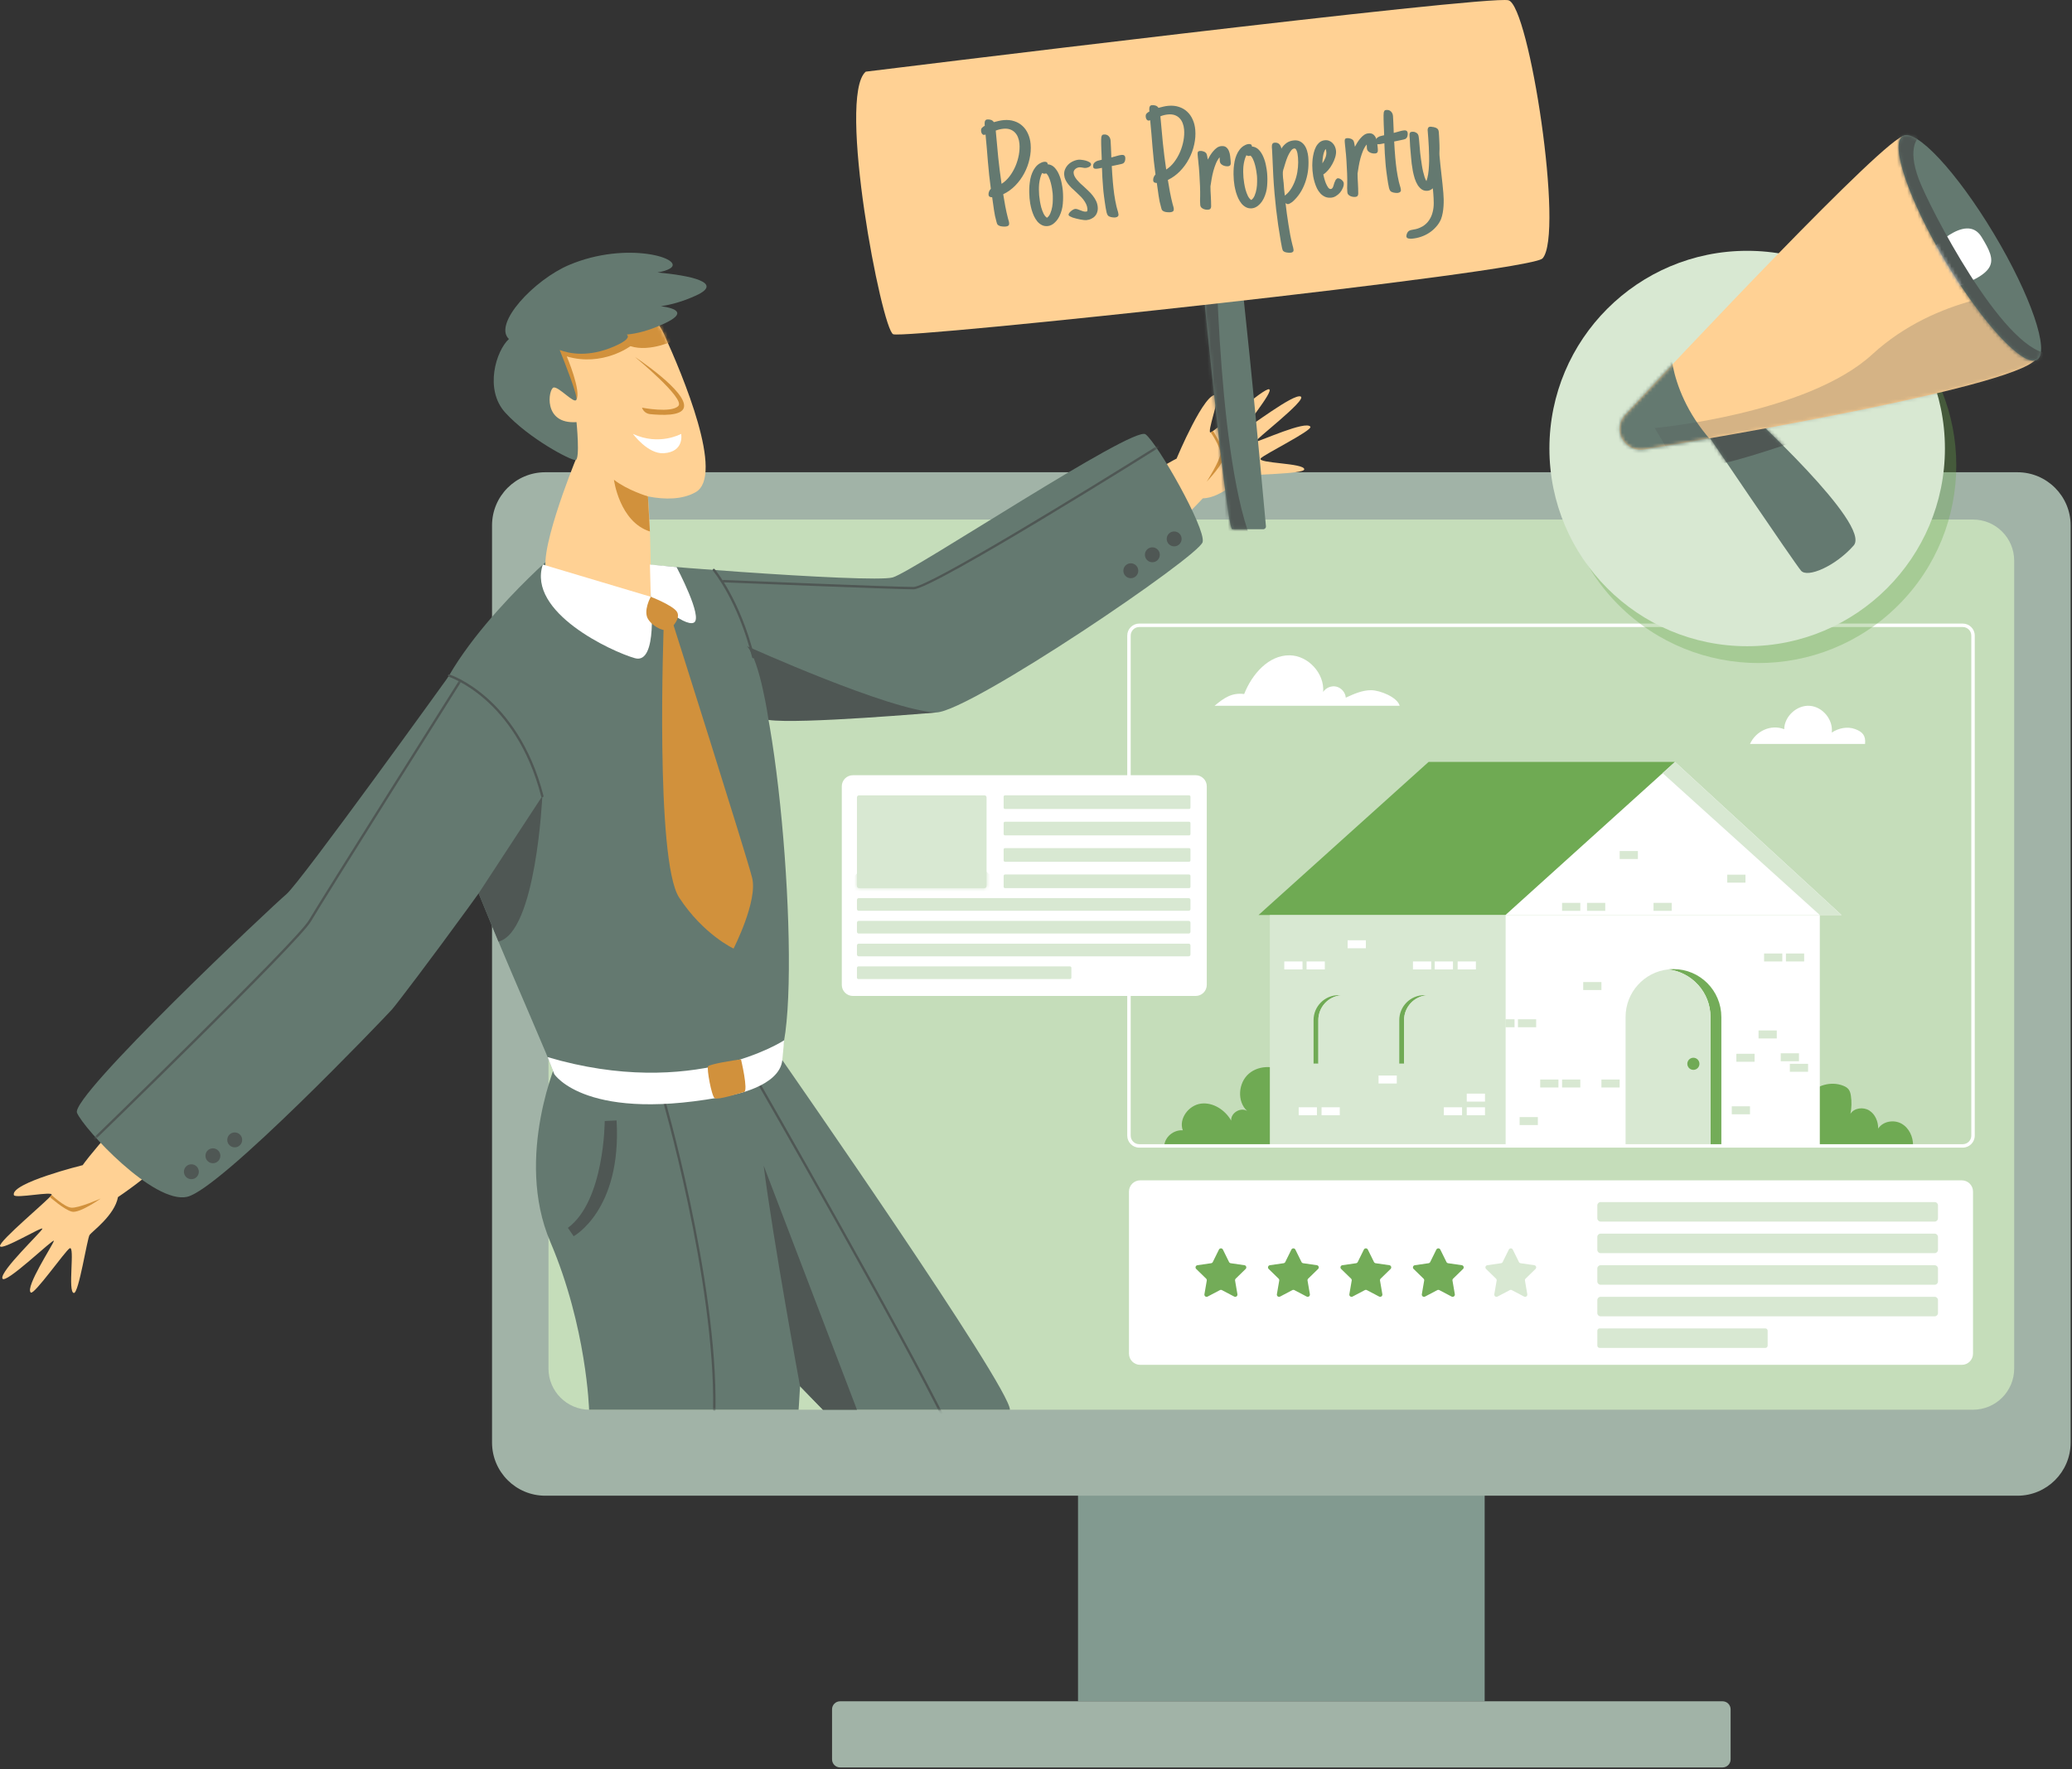 <svg width="610" height="521" viewBox="0 0 610 521" fill="none" xmlns="http://www.w3.org/2000/svg">
<rect x="0" y="0" width="610" height="521" fill="#333333" stroke="none"/>
<path d="M437.086 415.137H317.371V500.996H437.086V415.137Z" fill="#829A90"/>
<path d="M593.93 440.46H160.525C151.87 440.46 144.855 433.442 144.855 424.79V154.738C144.855 146.082 151.873 139.068 160.525 139.068H593.93C602.585 139.068 609.6 146.086 609.6 154.738V424.793C609.603 433.446 602.585 440.46 593.93 440.46Z" fill="#A1B3A7"/>
<path d="M580.855 415.137H173.599C166.902 415.137 161.473 409.708 161.473 403.011V165.121C161.473 158.424 166.902 152.995 173.599 152.995H580.855C587.552 152.995 592.981 158.424 592.981 165.121V403.011C592.981 409.708 587.552 415.137 580.855 415.137Z" fill="#C5DDBA"/>
<path d="M507.127 520.478H247.323C246.016 520.478 244.957 519.419 244.957 518.112V503.366C244.957 502.059 246.016 501 247.323 501H507.127C508.434 501 509.493 502.059 509.493 503.366V518.112C509.493 519.419 508.434 520.478 507.127 520.478Z" fill="#A1B3A7"/>
<path d="M577.557 401.922H335.674C333.852 401.922 332.371 400.444 332.371 398.618V350.894C332.371 349.072 333.849 347.591 335.674 347.591H577.557C579.38 347.591 580.861 349.068 580.861 350.894V398.618C580.861 400.444 579.383 401.922 577.557 401.922Z" fill="white"/>
<path d="M549.08 219.072H515.203C516.942 215.257 521.364 213.208 525.27 214.734C525.34 210.932 529.002 207.584 532.797 207.852C536.591 208.12 539.741 211.953 539.274 215.727C541.278 214.396 543.895 213.866 546.149 214.699C548.407 215.532 549.313 216.678 549.08 219.072Z" fill="white"/>
<path d="M412.065 207.839H357.57C360.382 205.494 362.654 203.926 366.285 204.379C368.575 198.57 373.439 192.905 379.683 192.978C385.14 193.044 389.963 198.313 389.544 203.752C390.367 202.491 392.025 201.842 393.482 202.215C394.939 202.588 396.088 203.951 396.203 205.449C398.58 204.355 401.05 203.24 403.667 203.25C406.284 203.268 411.396 205.313 412.065 207.839Z" fill="white"/>
<path d="M569.581 359.734H471.216C470.686 359.734 470.254 359.305 470.254 358.772V354.949C470.254 354.42 470.683 353.988 471.216 353.988H569.581C570.11 353.988 570.543 354.416 570.543 354.949V358.772C570.543 359.302 570.11 359.734 569.581 359.734Z" fill="#D8E8D2"/>
<path d="M569.581 369.033H471.216C470.686 369.033 470.254 368.604 470.254 368.071V364.248C470.254 363.719 470.683 363.287 471.216 363.287H569.581C570.11 363.287 570.543 363.715 570.543 364.248V368.071C570.543 368.604 570.11 369.033 569.581 369.033Z" fill="#D8E8D2"/>
<path d="M569.581 378.337H471.216C470.686 378.337 470.254 377.908 470.254 377.375V373.553C470.254 373.023 470.683 372.591 471.216 372.591H569.581C570.11 372.591 570.543 373.019 570.543 373.553V377.375C570.543 377.908 570.11 378.337 569.581 378.337Z" fill="#D8E8D2"/>
<path d="M569.581 387.636H471.216C470.686 387.636 470.254 387.207 470.254 386.674V382.851C470.254 382.322 470.683 381.89 471.216 381.89H569.581C570.11 381.89 570.543 382.318 570.543 382.851V386.674C570.543 387.204 570.11 387.636 569.581 387.636Z" fill="#D8E8D2"/>
<path d="M519.721 396.94H470.937C470.561 396.94 470.258 396.637 470.258 396.26V391.873C470.258 391.497 470.561 391.194 470.937 391.194H519.721C520.097 391.194 520.4 391.497 520.4 391.873V396.26C520.4 396.637 520.097 396.94 519.721 396.94Z" fill="#D8E8D2"/>
<path d="M360.028 367.981L361.833 371.64C361.927 371.831 362.111 371.964 362.321 371.995L366.359 372.581C366.892 372.657 367.105 373.312 366.718 373.689L363.798 376.536C363.645 376.685 363.575 376.901 363.61 377.11L364.3 381.132C364.39 381.661 363.833 382.069 363.355 381.818L359.745 379.919C359.557 379.818 359.331 379.818 359.139 379.919L355.529 381.818C355.052 382.069 354.494 381.665 354.585 381.132L355.275 377.11C355.31 376.898 355.24 376.685 355.087 376.536L352.167 373.689C351.78 373.312 351.992 372.657 352.525 372.581L356.564 371.995C356.777 371.964 356.958 371.831 357.052 371.64L358.857 367.981C359.101 367.497 359.791 367.497 360.028 367.981Z" fill="#6AA74D" fill-opacity="0.93"/>
<path d="M381.36 367.981L383.165 371.64C383.259 371.831 383.443 371.964 383.653 371.995L387.691 372.581C388.224 372.657 388.437 373.312 388.05 373.689L385.13 376.536C384.977 376.685 384.907 376.901 384.942 377.11L385.632 381.132C385.722 381.661 385.165 382.069 384.687 381.818L381.077 379.919C380.889 379.818 380.663 379.818 380.471 379.919L376.861 381.818C376.384 382.069 375.826 381.665 375.917 381.132L376.607 377.11C376.642 376.898 376.572 376.685 376.419 376.536L373.499 373.689C373.112 373.312 373.324 372.657 373.858 372.581L377.896 371.995C378.109 371.964 378.29 371.831 378.384 371.64L380.189 367.981C380.433 367.497 381.119 367.497 381.36 367.981Z" fill="#6AA74D" fill-opacity="0.93"/>
<path d="M402.696 367.981L404.501 371.64C404.595 371.831 404.779 371.964 404.989 371.995L409.027 372.581C409.56 372.657 409.773 373.312 409.386 373.689L406.466 376.536C406.313 376.685 406.243 376.901 406.278 377.11L406.968 381.132C407.058 381.661 406.501 382.069 406.023 381.818L402.413 379.919C402.225 379.818 401.999 379.818 401.807 379.919L398.197 381.818C397.72 382.069 397.162 381.665 397.253 381.132L397.943 377.11C397.978 376.898 397.908 376.685 397.755 376.536L394.835 373.689C394.448 373.312 394.66 372.657 395.193 372.581L399.232 371.995C399.445 371.964 399.626 371.831 399.72 371.64L401.525 367.981C401.769 367.497 402.459 367.497 402.696 367.981Z" fill="#6AA74D" fill-opacity="0.93"/>
<path d="M424.032 367.981L425.837 371.64C425.931 371.831 426.115 371.964 426.324 371.995L430.363 372.581C430.896 372.657 431.109 373.312 430.722 373.689L427.802 376.536C427.649 376.685 427.579 376.901 427.614 377.11L428.304 381.132C428.394 381.661 427.837 382.069 427.359 381.818L423.749 379.919C423.561 379.818 423.335 379.818 423.143 379.919L419.533 381.818C419.056 382.069 418.498 381.665 418.589 381.132L419.279 377.11C419.314 376.898 419.244 376.685 419.091 376.536L416.17 373.689C415.784 373.312 415.996 372.657 416.529 372.581L420.568 371.995C420.781 371.964 420.962 371.831 421.056 371.64L422.861 367.981C423.105 367.497 423.795 367.497 424.032 367.981Z" fill="#6AA74D" fill-opacity="0.93"/>
<path d="M445.368 367.981L447.173 371.64C447.267 371.831 447.451 371.964 447.66 371.995L451.699 372.581C452.232 372.657 452.445 373.312 452.058 373.689L449.138 376.536C448.984 376.685 448.915 376.901 448.95 377.11L449.64 381.132C449.73 381.661 449.173 382.069 448.695 381.818L445.085 379.919C444.897 379.818 444.671 379.818 444.479 379.919L440.869 381.818C440.392 382.069 439.834 381.665 439.925 381.132L440.615 377.11C440.649 376.898 440.58 376.685 440.426 376.536L437.506 373.689C437.12 373.312 437.332 372.657 437.865 372.581L441.904 371.995C442.116 371.964 442.298 371.831 442.392 371.64L444.197 367.981C444.441 367.497 445.127 367.497 445.368 367.981Z" fill="#D8E8D2"/>
<path d="M380.594 337.521H342.738C342.913 334.785 345.477 332.695 348.213 332.848C346.962 329.447 349.934 325.489 353.523 325.004C357.112 324.52 360.663 326.854 362.464 329.998C362.283 327.74 365.255 325.949 367.168 327.168C364.099 324.353 364.527 318.826 367.709 316.14C370.89 313.453 375.981 313.704 379.239 316.296L380.594 337.521Z" fill="#6AA74D" fill-opacity="0.93"/>
<path d="M532.505 322.405C534.843 319.496 539.143 318.353 542.62 319.719C543.227 319.956 543.822 320.276 544.223 320.789C544.645 321.329 544.805 322.026 544.906 322.705C545.167 324.454 545.122 326.249 544.774 327.984C545.903 326.245 548.54 325.918 550.304 327.012C552.063 328.106 552.955 330.273 552.945 332.347C554.332 330.186 557.538 329.639 559.785 330.883C562.033 332.127 563.263 334.796 563.2 337.364H528.992C529.152 332.423 529.407 326.259 532.505 322.405Z" fill="#6AA74D" fill-opacity="0.93"/>
<path d="M493.107 224.373L443.184 269.463H542.148L493.107 224.373Z" fill="white"/>
<path d="M493.104 224.373H420.58L370.504 269.463H443.181L493.104 224.373Z" fill="#6AA74D" fill-opacity="0.93"/>
<path d="M481.723 269.465H480.747H443.184V337.449H480.747H481.723H535.754V269.465H481.723Z" fill="white"/>
<path d="M443.183 269.465H373.848V337.449H443.183V269.465Z" fill="#D8E8D2"/>
<path d="M492.67 285.384C492.13 285.384 491.596 285.419 491.07 285.478C498.102 286.272 503.566 292.234 503.566 299.479V337.446H506.765V299.479C506.761 291.694 500.454 285.384 492.67 285.384Z" fill="#6AA74D" fill-opacity="0.93"/>
<path d="M491.07 285.474C484.038 286.268 478.574 292.23 478.574 299.475V337.442H503.565V299.475C503.565 292.23 498.098 286.268 491.07 285.474Z" fill="#D8E8D2"/>
<path d="M394.761 293.095C394.531 293.074 394.294 293.06 394.057 293.06C390.001 293.06 386.715 296.346 386.715 300.402V313.201H388.123V300.402C388.119 296.586 391.036 293.45 394.761 293.095Z" fill="#6AA74D" fill-opacity="0.93"/>
<path d="M394.759 293.093C391.034 293.449 388.121 296.585 388.121 300.4V313.199H401.401V300.4C401.397 296.585 398.484 293.449 394.759 293.093Z" fill="#D8E8D2"/>
<path d="M419.995 293.095C419.765 293.074 419.528 293.06 419.291 293.06C415.235 293.06 411.949 296.346 411.949 300.402V313.201H413.357V300.402C413.354 296.586 416.27 293.45 419.995 293.095Z" fill="#6AA74D" fill-opacity="0.93"/>
<path d="M419.993 293.093C416.269 293.449 413.355 296.585 413.355 300.4V313.199H426.635V300.4C426.632 296.585 423.718 293.449 419.993 293.093Z" fill="#D8E8D2"/>
<path d="M535.758 269.465L489.473 227.665L493.111 224.375L542.152 269.465H535.758Z" fill="#D8E8D2"/>
<path d="M500.318 313.273C500.318 314.259 499.52 315.057 498.534 315.057C497.548 315.057 496.75 314.259 496.75 313.273C496.75 312.287 497.548 311.489 498.534 311.489C499.52 311.489 500.318 312.287 500.318 313.273Z" fill="#6AA74D" fill-opacity="0.93"/>
<path d="M387.706 326.072H382.34V328.421H387.706V326.072Z" fill="white"/>
<path d="M394.436 326.072H389.07V328.421H394.436V326.072Z" fill="white"/>
<path d="M411.214 316.725H405.848V319.073H411.214V316.725Z" fill="white"/>
<path d="M434.503 283.134H429.137V285.482H434.503V283.134Z" fill="white"/>
<path d="M458.808 317.899H453.441V320.248H458.808V317.899Z" fill="#D8E8D2"/>
<path d="M465.245 317.899H459.879V320.248H465.245V317.899Z" fill="#D8E8D2"/>
<path d="M452.745 328.962H447.379V331.31H452.745V328.962Z" fill="#D8E8D2"/>
<path d="M471.464 289.197H466.098V291.546H471.464V289.197Z" fill="#D8E8D2"/>
<path d="M452.249 300.16H446.883V302.509H452.249V300.16Z" fill="#D8E8D2"/>
<path d="M445.882 300.16H443.199V302.509H445.882V300.16Z" fill="#D8E8D2"/>
<path d="M524.714 280.788H519.348V283.136H524.714V280.788Z" fill="#D8E8D2"/>
<path d="M531.147 280.788H525.781V283.136H531.147V280.788Z" fill="#D8E8D2"/>
<path d="M516.554 310.32H511.188V312.669H516.554V310.32Z" fill="#D8E8D2"/>
<path d="M523.085 303.457H517.719V305.806H523.085V303.457Z" fill="#D8E8D2"/>
<path d="M492.163 265.879H486.797V268.228H492.163V265.879Z" fill="#D8E8D2"/>
<path d="M465.245 265.879H459.879V268.228H465.245V265.879Z" fill="#D8E8D2"/>
<path d="M472.589 265.879H467.223V268.228H472.589V265.879Z" fill="#D8E8D2"/>
<path d="M513.87 257.575H508.504V259.923H513.87V257.575Z" fill="#D8E8D2"/>
<path d="M482.198 250.617H476.832V252.965H482.198V250.617Z" fill="#D8E8D2"/>
<path d="M529.62 310.174H524.254V312.523H529.62V310.174Z" fill="#D8E8D2"/>
<path d="M532.3 313.274H526.934V315.623H532.3V313.274Z" fill="#D8E8D2"/>
<path d="M515.202 325.788H509.836V328.137H515.202V325.788Z" fill="#D8E8D2"/>
<path d="M476.827 317.899H471.461V320.248H476.827V317.899Z" fill="#D8E8D2"/>
<path d="M437.183 326.072H431.816V328.421H437.183V326.072Z" fill="white"/>
<path d="M437.183 322.058H431.816V324.406H437.183V322.058Z" fill="white"/>
<path d="M430.437 326.072H425.07V328.421H430.437V326.072Z" fill="white"/>
<path d="M427.753 283.134H422.387V285.482H427.753V283.134Z" fill="white"/>
<path d="M402.112 276.896H396.746V279.245H402.112V276.896Z" fill="white"/>
<path d="M390.026 283.134H384.66V285.482H390.026V283.134Z" fill="white"/>
<path d="M421.343 283.134H415.977V285.482H421.343V283.134Z" fill="white"/>
<path d="M383.46 283.134H378.094V285.482H383.46V283.134Z" fill="white"/>
<path d="M577.837 337.959H335.397C333.449 337.959 331.863 336.373 331.863 334.425V187.165C331.863 185.217 333.449 183.632 335.397 183.632H577.837C579.785 183.632 581.371 185.217 581.371 187.165V334.429C581.371 336.373 579.785 337.959 577.837 337.959ZM335.397 184.649C334.01 184.649 332.881 185.778 332.881 187.165V334.429C332.881 335.816 334.01 336.945 335.397 336.945H577.837C579.224 336.945 580.353 335.816 580.353 334.429V187.165C580.353 185.778 579.224 184.649 577.837 184.649H335.397Z" fill="white"/>
<path d="M352.012 293.292H251.089C249.288 293.292 247.824 291.832 247.824 290.027V231.557C247.824 229.755 249.284 228.292 251.089 228.292H352.012C353.814 228.292 355.277 229.752 355.277 231.557V290.031C355.277 291.832 353.817 293.292 352.012 293.292Z" fill="white"/>
<path d="M289.852 261.544H252.881C252.554 261.544 252.289 261.279 252.289 260.952V234.811C252.289 234.483 252.554 234.218 252.881 234.218H289.852C290.18 234.218 290.445 234.483 290.445 234.811V260.952C290.445 261.279 290.18 261.544 289.852 261.544Z" fill="#D8E8D2"/>
<mask id="mask0_2580_5621" style="mask-type:luminance" maskUnits="userSpaceOnUse" x="252" y="234" width="39" height="28">
<path d="M289.856 261.545H252.885C252.558 261.545 252.293 261.28 252.293 260.953V234.812C252.293 234.484 252.558 234.219 252.885 234.219H289.856C290.184 234.219 290.449 234.484 290.449 234.812V260.953C290.449 261.28 290.184 261.545 289.856 261.545Z" fill="white"/>
</mask>
<g mask="url(#mask0_2580_5621)">
<path d="M249.886 259.547L264.075 245.909C264.734 245.275 265.783 245.292 266.424 245.947L277.899 257.708L283.871 252.62C284.516 252.073 285.467 252.094 286.087 252.669L292.628 258.76V263.628H249.883V259.547H249.886Z" fill="#D8E8D2"/>
</g>
<mask id="mask1_2580_5621" style="mask-type:luminance" maskUnits="userSpaceOnUse" x="252" y="228" width="47" height="47">
<path d="M297.84 247.809L271.698 273.952C271.466 274.183 271.092 274.183 270.86 273.952L252.376 255.467C252.144 255.236 252.144 254.861 252.376 254.629L278.518 228.487C278.75 228.256 279.124 228.256 279.356 228.487L297.84 246.972C298.072 247.203 298.072 247.578 297.84 247.809Z" fill="white"/>
</mask>
<g mask="url(#mask1_2580_5621)">
<path d="M279.284 247.042C280.4 245.927 280.4 244.117 279.284 243.002C278.168 241.886 276.359 241.886 275.243 243.002C274.127 244.117 274.127 245.927 275.243 247.042C276.359 248.158 278.168 248.158 279.284 247.042Z" fill="#D8E8D2"/>
</g>
<path d="M350.075 238.233H295.87C295.65 238.233 295.473 238.055 295.473 237.835V234.612C295.473 234.393 295.65 234.215 295.87 234.215H350.079C350.298 234.215 350.476 234.393 350.476 234.612V237.835C350.473 238.055 350.295 238.233 350.075 238.233Z" fill="#D8E8D2"/>
<path d="M350.075 246.004H295.87C295.65 246.004 295.473 245.826 295.473 245.606V242.383C295.473 242.164 295.65 241.986 295.87 241.986H350.079C350.298 241.986 350.476 242.164 350.476 242.383V245.606C350.473 245.826 350.295 246.004 350.075 246.004Z" fill="#D8E8D2"/>
<path d="M350.075 253.772H295.87C295.65 253.772 295.473 253.594 295.473 253.374V250.151C295.473 249.932 295.65 249.754 295.87 249.754H350.079C350.298 249.754 350.476 249.932 350.476 250.151V253.374C350.473 253.594 350.295 253.772 350.075 253.772Z" fill="#D8E8D2"/>
<path d="M350.075 261.543H295.87C295.65 261.543 295.473 261.365 295.473 261.145V257.922C295.473 257.703 295.65 257.525 295.87 257.525H350.079C350.298 257.525 350.476 257.703 350.476 257.922V261.145C350.473 261.365 350.295 261.543 350.075 261.543Z" fill="#D8E8D2"/>
<path d="M349.964 268.21H252.801C252.519 268.21 252.289 267.98 252.289 267.698V264.998C252.289 264.715 252.519 264.485 252.801 264.485H349.964C350.247 264.485 350.477 264.715 350.477 264.998V267.698C350.473 267.984 350.247 268.21 349.964 268.21Z" fill="#D8E8D2"/>
<path d="M349.964 274.912H252.801C252.519 274.912 252.289 274.682 252.289 274.4V271.699C252.289 271.417 252.519 271.187 252.801 271.187H349.964C350.247 271.187 350.477 271.417 350.477 271.699V274.4C350.473 274.682 350.247 274.912 349.964 274.912Z" fill="#D8E8D2"/>
<path d="M349.964 281.617H252.801C252.519 281.617 252.289 281.387 252.289 281.104V278.404C252.289 278.122 252.519 277.892 252.801 277.892H349.964C350.247 277.892 350.477 278.122 350.477 278.404V281.104C350.473 281.387 350.247 281.617 349.964 281.617Z" fill="#D8E8D2"/>
<path d="M315.004 288.318H252.7C252.474 288.318 252.289 288.134 252.289 287.907V285.004C252.289 284.778 252.474 284.593 252.7 284.593H315.004C315.23 284.593 315.415 284.778 315.415 285.004V287.907C315.412 288.134 315.23 288.318 315.004 288.318Z" fill="#D8E8D2"/>
<path d="M9.063 380.626C7.335 379.09 15.579 366.608 15.851 365.437C16.126 364.267 1.282 378.686 0.693 376.449C0.104 374.211 12.137 362.827 12.475 361.855C12.813 360.88 0.547 368.371 0.014 366.984C-0.519 365.598 14.524 353.158 15.185 351.893C15.848 350.632 4.418 353.074 4.08 351.921C3.052 348.384 24.329 343.119 24.329 343.119L23.834 343.809C26.604 339.85 32.096 333.728 32.096 333.728C32.096 333.728 44.484 343.147 45.194 343.976C45.717 344.586 38.936 349.698 34.73 352.527C33.772 357.872 27.096 362.65 26.381 363.66C25.667 364.671 23.197 380.895 21.747 380.762C19.841 380.592 22.162 366.671 20.503 367.605C19.241 368.316 10.021 381.477 9.063 380.626Z" fill="#FFD194"/>
<path d="M15.187 351.895C15.187 351.895 18.853 355.387 20.947 355.634C23.041 355.881 29.665 352.94 29.665 352.94C29.665 352.94 23.418 357.387 21.146 356.808C18.874 356.23 14.668 352.505 14.668 352.505L15.187 351.895Z" fill="#D1913C"/>
<path d="M297.328 415.149C297.328 408.341 230.313 312.192 230.313 312.192C229.466 310.404 228.515 308.989 227.445 308.017L164.368 311.373C164.368 311.373 151.284 340.563 162.02 365.728C172.755 390.893 173.428 415.149 173.428 415.149H235.108C235.108 415.149 235.292 412.571 235.536 408.215C239.578 412.424 242.279 415.149 242.279 415.149H297.328Z" fill="#647970"/>
<mask id="mask2_2580_5621" style="mask-type:luminance" maskUnits="userSpaceOnUse" x="157" y="308" width="141" height="108">
<path d="M297.328 415.149C297.328 408.341 230.313 312.192 230.313 312.192C229.466 310.404 228.515 308.989 227.445 308.017L164.368 311.373C164.368 311.373 151.284 340.563 162.02 365.728C172.755 390.893 173.428 415.149 173.428 415.149H235.108C235.108 415.149 235.292 412.571 235.536 408.215C239.578 412.424 242.279 415.149 242.279 415.149H297.328Z" fill="white"/>
</mask>
<g mask="url(#mask2_2580_5621)">
<path d="M178.031 330.12C178.031 330.12 177.997 353.599 167.188 361.582L168.884 364.046C168.884 364.046 183.067 356.383 181.523 329.953L178.031 330.12Z" fill="#4F5754"/>
</g>
<mask id="mask3_2580_5621" style="mask-type:luminance" maskUnits="userSpaceOnUse" x="157" y="308" width="141" height="108">
<path d="M297.328 415.149C297.328 408.341 230.313 312.192 230.313 312.192C229.466 310.404 228.515 308.989 227.445 308.017L164.368 311.373C164.368 311.373 151.284 340.563 162.02 365.728C172.755 390.893 173.428 415.149 173.428 415.149H235.108C235.108 415.149 235.292 412.571 235.536 408.215C239.578 412.424 242.279 415.149 242.279 415.149H297.328Z" fill="white"/>
</mask>
<g mask="url(#mask3_2580_5621)">
<path d="M210.292 415.495C210.288 415.495 210.288 415.495 210.285 415.495C210.093 415.492 209.94 415.335 209.943 415.14C210.57 377.04 194.761 322.702 194.601 322.155C194.545 321.97 194.653 321.778 194.838 321.723C195.022 321.667 195.217 321.775 195.27 321.96C195.43 322.503 211.271 376.942 210.64 415.15C210.637 415.345 210.48 415.495 210.292 415.495Z" fill="#4F5754"/>
</g>
<mask id="mask4_2580_5621" style="mask-type:luminance" maskUnits="userSpaceOnUse" x="157" y="308" width="141" height="108">
<path d="M297.328 415.149C297.328 408.341 230.313 312.192 230.313 312.192C229.466 310.404 228.515 308.989 227.445 308.017L164.368 311.373C164.368 311.373 151.284 340.563 162.02 365.728C172.755 390.893 173.428 415.149 173.428 415.149H235.108C235.108 415.149 235.292 412.571 235.536 408.215C239.578 412.424 242.279 415.149 242.279 415.149H297.328Z" fill="white"/>
</mask>
<g mask="url(#mask4_2580_5621)">
<path d="M278.696 419.731C278.567 419.731 278.442 419.658 278.383 419.536C265.18 392.5 222.787 318.666 222.358 317.923C222.264 317.756 222.32 317.544 222.487 317.446C222.654 317.352 222.867 317.408 222.964 317.575C223.389 318.317 265.796 392.172 279.01 419.229C279.093 419.404 279.024 419.609 278.849 419.696C278.801 419.721 278.748 419.731 278.696 419.731Z" fill="#4F5754"/>
</g>
<path d="M235.532 408.216C235.532 408.216 227.556 364.986 224.824 343.257L252.296 415.15H242.275L235.532 408.216Z" fill="#4F5754"/>
<path d="M385.775 125.666C384.517 123.725 370.927 129.969 369.729 130.063C368.53 130.154 385.04 117.679 382.921 116.759C380.799 115.836 367.718 125.997 366.704 126.181C365.69 126.366 374.962 115.383 373.669 114.648C372.38 113.909 357.794 126.885 356.445 127.345C355.097 127.805 359.254 116.881 358.163 116.376C354.825 114.822 346.382 135.05 346.382 135.05L347.138 134.666C342.803 136.802 335.918 141.297 335.918 141.297C335.918 141.297 343.344 154.974 344.051 155.803C344.574 156.413 350.658 150.49 354.093 146.761C359.522 146.629 365.261 140.757 366.366 140.203C367.471 139.649 383.883 139.681 383.973 138.224C384.095 136.314 369.983 136.489 371.157 134.994C372.056 133.847 386.468 126.739 385.775 125.666Z" fill="#FFD194"/>
<path d="M356.444 127.339C356.444 127.339 359.336 131.493 359.263 133.601C359.187 135.709 355.273 141.807 355.273 141.807C355.273 141.807 360.619 136.312 360.392 133.977C360.166 131.642 357.124 126.921 357.124 126.921L356.444 127.339Z" fill="#D1913C"/>
<path d="M161.428 164.789C161.428 164.789 124.157 197.47 126.398 218.51C128.635 239.549 159.815 306.275 163.167 316.286C165.711 323.879 221.613 326.402 229.07 312.523C236.527 298.644 229.812 205.526 219.965 190.306C210.114 175.085 189.956 170.162 189.956 170.162L161.428 164.789Z" fill="#647970"/>
<path d="M176.684 164.786C177.767 165.591 256.65 171.884 262.849 170.034C269.048 168.184 333.697 125.23 337.241 127.888C340.785 130.544 354.953 155.451 354.068 159.601C353.183 163.755 285.875 209.364 275.69 209.807C265.505 210.249 213.916 213.35 209.71 211.577C205.504 209.807 176.684 164.786 176.684 164.786Z" fill="#647970"/>
<mask id="mask5_2580_5621" style="mask-type:luminance" maskUnits="userSpaceOnUse" x="176" y="127" width="179" height="86">
<path d="M176.68 164.785C177.763 165.59 256.646 171.883 262.845 170.033C269.044 168.182 333.693 125.228 337.237 127.887C340.781 130.542 354.949 155.45 354.064 159.6C353.179 163.753 285.871 209.363 275.686 209.805C265.501 210.248 213.912 213.349 209.706 211.575C205.5 209.805 176.68 164.785 176.68 164.785Z" fill="white"/>
</mask>
<g mask="url(#mask5_2580_5621)">
<path d="M268.935 173.545C263.269 173.545 213.555 171.504 213.054 171.486C212.862 171.479 212.712 171.315 212.719 171.124C212.726 170.932 212.89 170.786 213.081 170.789C213.583 170.81 263.283 172.849 268.932 172.849C273.381 172.849 318.83 145.031 342.243 130.323C342.407 130.222 342.623 130.271 342.724 130.431C342.825 130.595 342.776 130.808 342.616 130.912C339.846 132.654 274.695 173.545 268.935 173.545Z" fill="#4F5754"/>
</g>
<path d="M156.328 101.836C158.914 96.972 170.65 89.692 181.337 89.365C187.361 89.18 192.877 92.738 195.386 98.219C201.066 110.62 213.412 140.121 204.767 144.957C200.916 147.111 195.85 147.194 190.745 146.184C191.536 154.317 191.731 173.182 191.581 175.747C191.369 179.346 166.259 172.827 161.6 169.436C156.941 166.046 169.447 135.479 169.447 135.479C166.057 130.601 152.736 108.603 156.328 101.836Z" fill="#FFD194"/>
<mask id="mask6_2580_5621" style="mask-type:luminance" maskUnits="userSpaceOnUse" x="155" y="89" width="53" height="88">
<path d="M156.32 101.84C158.906 96.975 170.642 89.696 181.329 89.369C187.354 89.184 192.87 92.742 195.379 98.223C201.058 110.624 213.404 140.125 204.759 144.961C200.909 147.115 195.842 147.198 190.737 146.188C191.528 154.321 191.723 173.186 191.573 175.751C191.361 179.35 166.251 172.83 161.592 169.44C156.934 166.05 169.44 135.483 169.44 135.483C166.049 130.605 152.728 108.607 156.32 101.84Z" fill="white"/>
</mask>
<g mask="url(#mask6_2580_5621)">
<path d="M198.8 100.12C198.8 100.12 191.447 103.835 185.597 101.939C185.597 101.939 177.387 108.076 166.857 104.957C166.857 104.957 171.244 115.285 169.683 117.707C169.683 117.707 161.4 102.1 162.508 100.755C163.616 99.41 191.859 91.82 193.472 92.214C195.082 92.608 198.8 100.12 198.8 100.12Z" fill="#D1913C"/>
</g>
<path d="M200.534 127.774C200.534 127.774 194.042 131.381 186.352 127.774C186.352 127.774 190.725 133.768 195.404 133.465C201.576 133.06 200.534 127.774 200.534 127.774Z" fill="white"/>
<path d="M186.926 105.115C186.926 105.115 201.763 117.332 199.718 119.538C197.672 121.74 189.006 120.05 189.006 120.05C189.354 121.099 190.288 121.845 191.389 121.953C194.578 122.263 200.704 122.618 201.345 119.98C202.47 115.335 186.926 105.115 186.926 105.115Z" fill="#D1913C"/>
<path d="M190.743 146.18C190.743 146.18 184.68 144.364 180.742 141.28C180.742 141.28 182.359 153.682 191.335 156.508L190.743 146.18Z" fill="#D1913C"/>
<path d="M193.559 80.243C195.065 79.993 196.396 79.606 197.305 79.038C201.863 76.191 184.548 70.835 167.575 78.013C157.271 82.369 145.082 95.356 149.821 99.834C146.03 103.322 142.521 114.692 148.766 121.528C155.749 129.17 168.07 135.63 169.446 135.48C170.823 135.331 169.729 124.306 169.729 124.306C159.693 124.999 161.47 114.462 162.976 114.117C164.481 113.768 169.112 119.096 169.69 117.706C170.133 116.64 166.498 107.35 164.774 103.064C167.624 104.14 173.241 105.283 180.743 102.046C184.691 100.342 185.339 99.234 184.538 98.509C187.336 98.276 190.953 97.415 195.479 95.328C202.212 92.223 199.149 90.809 194.58 90.164C197.507 89.746 200.992 88.822 204.933 87.014C213.324 83.163 202.895 81.083 193.559 80.243Z" fill="#647970"/>
<path d="M132.24 198.961C132.24 198.961 88.412 259.91 84.304 263.335C80.195 266.76 20.617 322.914 22.669 327.708C24.725 332.503 45.242 354.633 55.068 352.449C64.891 350.264 112.863 300.055 115.347 297.327C117.832 294.598 157.723 241.532 159.667 234.434C161.612 227.336 143.374 202.115 132.24 198.961Z" fill="#647970"/>
<mask id="mask7_2580_5621" style="mask-type:luminance" maskUnits="userSpaceOnUse" x="22" y="198" width="138" height="155">
<path d="M132.24 198.965C132.24 198.965 88.412 259.913 84.304 263.338C80.195 266.764 20.617 322.917 22.669 327.712C24.725 332.506 45.242 354.637 55.068 352.452C64.891 350.267 112.863 300.058 115.347 297.33C117.832 294.602 157.723 241.536 159.667 234.437C161.612 227.339 143.374 202.118 132.24 198.965Z" fill="white"/>
</mask>
<g mask="url(#mask7_2580_5621)">
<path d="M25.645 337.803C25.554 337.803 25.464 337.768 25.394 337.699C25.262 337.559 25.265 337.34 25.401 337.207C26.021 336.608 87.311 277.176 90.91 271.025C94.538 264.83 134.857 200.875 135.265 200.23C135.366 200.066 135.582 200.017 135.746 200.122C135.91 200.223 135.959 200.439 135.854 200.603C135.446 201.247 95.134 265.192 91.513 271.377C87.865 277.611 28.415 335.256 25.885 337.709C25.819 337.772 25.732 337.803 25.645 337.803Z" fill="#4F5754"/>
</g>
<path d="M140.91 263.082L159.664 234.432C159.664 234.432 157.866 274.567 146.75 277.282L140.91 263.082Z" fill="#4F5754"/>
<path d="M226.261 212.008C226.261 212.008 223.808 194.833 219.961 190.306C219.961 190.306 262.201 209.401 275.693 209.809C275.693 209.806 235.22 213.329 226.261 212.008Z" fill="#4F5754"/>
<path d="M191.588 175.741C191.588 175.741 193.811 195.763 186.936 193.829C180.061 191.895 155.16 180.323 159.808 166.249L191.588 175.741Z" fill="white"/>
<path d="M191.587 175.741C191.587 175.741 201.368 184.745 204.254 183.362C207.139 181.978 199.184 167.002 199.184 167.002L191.34 166.249L191.587 175.741Z" fill="white"/>
<path d="M191.59 175.739C191.59 175.739 189.224 179.962 190.855 182.412C192.485 184.861 195.865 186.14 196.918 185.443C197.967 184.743 200.531 181.99 199.249 180.101C197.967 178.216 191.59 175.739 191.59 175.739Z" fill="#D1913C"/>
<path d="M195.406 184.043C195.406 184.043 192.786 253.378 199.936 264.306C207.086 275.233 215.965 279.335 215.965 279.335C215.965 279.335 223.14 265.33 221.429 258.501C219.721 251.671 198.096 183.51 198.096 183.51L195.406 184.043Z" fill="#D1913C"/>
<path d="M163.164 316.288C163.164 316.288 172.669 331.16 215.453 322.466C215.453 322.466 229.467 320.044 230.314 312.197L230.858 306.343C230.858 306.343 204.145 323.999 161.223 311.301L163.164 316.288Z" fill="white"/>
<path d="M218.158 311.999C218.158 311.999 220.353 321.191 219.06 321.564C217.771 321.933 211.342 323.985 210.411 323.41C209.481 322.835 208.021 314.664 208.453 314.03C208.885 313.392 216.105 312.159 218.158 311.999Z" fill="#D1913C"/>
<path d="M352.184 64.322C352.184 64.322 360.864 155.286 362.749 155.85H371.903C372.373 155.85 372.739 155.45 372.697 154.983C371.843 145.554 364.251 62.44 362.48 62.196C360.602 61.935 352.184 64.322 352.184 64.322Z" fill="#647970"/>
<mask id="mask8_2580_5621" style="mask-type:luminance" maskUnits="userSpaceOnUse" x="352" y="62" width="21" height="94">
<path d="M352.184 64.321C352.184 64.321 360.864 155.285 362.749 155.849H371.903C372.373 155.849 372.739 155.449 372.697 154.982C371.843 145.553 364.251 62.439 362.48 62.195C360.602 61.934 352.184 64.321 352.184 64.321Z" fill="white"/>
</mask>
<g mask="url(#mask8_2580_5621)">
<path d="M357.841 62.172C357.74 62.426 357.841 131.573 368.201 158.725C370.034 163.53 360.406 158.331 360.406 158.331C360.406 158.331 348.053 64.294 352.186 62.175C356.315 60.053 357.841 62.172 357.841 62.172Z" fill="#4F5754"/>
</g>
<path d="M254.877 21.104C254.877 21.104 437.966 -1.525 444.095 0.082C450.224 1.688 460.539 69.103 454.12 76.104C450.378 80.188 266.331 99.931 262.951 98.426C259.568 96.924 246.351 28.345 254.877 21.104Z" fill="#FFD194"/>
<path d="M159.662 234.779C159.505 234.779 159.366 234.675 159.324 234.518C155.519 219.643 148.327 210.858 142.964 206.109C137.152 200.962 132.176 199.31 132.127 199.293C131.942 199.234 131.845 199.038 131.904 198.854C131.963 198.673 132.158 198.571 132.343 198.631C132.549 198.697 137.483 200.331 143.4 205.561C148.846 210.377 156.146 219.28 160.003 234.347C160.052 234.535 159.937 234.724 159.752 234.772C159.718 234.776 159.69 234.779 159.662 234.779Z" fill="#4F5754"/>
<path d="M221.768 193.848C221.611 193.848 221.468 193.743 221.43 193.583C217.241 176.847 209.966 168.156 209.892 168.069C209.767 167.923 209.784 167.703 209.931 167.578C210.077 167.453 210.297 167.47 210.422 167.616C210.495 167.703 217.876 176.505 222.106 193.412C222.151 193.601 222.04 193.789 221.851 193.834C221.823 193.844 221.796 193.848 221.768 193.848Z" fill="#4F5754"/>
<path d="M56.34 347.252C57.552 347.252 58.535 346.27 58.535 345.057C58.535 343.845 57.552 342.862 56.34 342.862C55.127 342.862 54.145 343.845 54.145 345.057C54.145 346.27 55.127 347.252 56.34 347.252Z" fill="#4F5754"/>
<path d="M64.875 340.355C64.875 341.568 63.892 342.55 62.68 342.55C61.467 342.55 60.484 341.568 60.484 340.355C60.484 339.142 61.467 338.16 62.68 338.16C63.892 338.163 64.875 339.146 64.875 340.355Z" fill="#4F5754"/>
<path d="M69.102 337.874C70.314 337.874 71.297 336.891 71.297 335.679C71.297 334.466 70.314 333.483 69.102 333.483C67.889 333.483 66.906 334.466 66.906 335.679C66.906 336.891 67.889 337.874 69.102 337.874Z" fill="#4F5754"/>
<path d="M335.109 168.076C335.109 169.289 334.127 170.271 332.914 170.271C331.701 170.271 330.719 169.289 330.719 168.076C330.719 166.863 331.701 165.881 332.914 165.881C334.127 165.881 335.109 166.863 335.109 168.076Z" fill="#4F5754"/>
<path d="M341.449 163.374C341.449 164.587 340.466 165.569 339.254 165.569C338.041 165.569 337.059 164.587 337.059 163.374C337.059 162.161 338.041 161.179 339.254 161.179C340.466 161.179 341.449 162.165 341.449 163.374Z" fill="#4F5754"/>
<path d="M347.871 158.698C347.871 159.91 346.888 160.893 345.676 160.893C344.463 160.893 343.48 159.91 343.48 158.698C343.48 157.485 344.463 156.502 345.676 156.502C346.888 156.502 347.871 157.485 347.871 158.698Z" fill="#4F5754"/>
<path opacity="0.36" d="M558.884 178.205C581.62 155.469 581.62 118.606 558.884 95.87C536.148 73.134 499.286 73.134 476.55 95.87C453.814 118.606 453.814 155.469 476.55 178.205C499.286 200.941 536.148 200.941 558.884 178.205Z" fill="#6AA74D" fill-opacity="0.93"/>
<path d="M514.368 190.299C546.522 190.299 572.588 164.233 572.588 132.08C572.588 99.926 546.522 73.86 514.368 73.86C482.214 73.86 456.148 99.926 456.148 132.08C456.148 164.233 482.214 190.299 514.368 190.299Z" fill="#D8E8D2"/>
<path d="M514.228 120.939C514.228 120.939 551.105 154.537 545.721 160.645C540.337 166.754 532.128 170.27 530.229 168.06C528.33 165.851 501.164 125.678 501.164 125.678L514.228 120.939Z" fill="#647970"/>
<mask id="mask9_2580_5621" style="mask-type:luminance" maskUnits="userSpaceOnUse" x="501" y="120" width="46" height="49">
<path d="M514.232 120.934C514.232 120.934 551.108 154.532 545.725 160.64C540.341 166.748 532.132 170.264 530.233 168.055C528.333 165.846 501.168 125.673 501.168 125.673L514.232 120.934Z" fill="white"/>
</mask>
<g mask="url(#mask9_2580_5621)">
<path d="M527.13 130.468C527.13 130.468 504.121 138.461 502.78 136.698C501.438 134.935 497.379 127.938 497.379 127.938C497.379 127.938 520.746 114.843 522.199 116.944C523.656 119.045 527.13 130.468 527.13 130.468Z" fill="#4F5754"/>
</g>
<path d="M477.701 129.47C476.289 127.117 476.607 124.114 478.478 122.107C493.346 106.172 555.845 39.523 560.664 40.025C566.138 40.593 601.987 96.091 599.722 105.151C597.712 113.193 504.835 128.936 483.98 132.376C481.488 132.787 479 131.633 477.701 129.47Z" fill="#FFD194"/>
<mask id="mask10_2580_5621" style="mask-type:luminance" maskUnits="userSpaceOnUse" x="476" y="40" width="124" height="93">
<path d="M477.697 129.47C476.286 127.118 476.603 124.114 478.474 122.107C493.342 106.172 555.841 39.523 560.66 40.025C566.134 40.593 601.984 96.092 599.719 105.151C597.708 113.194 504.831 128.937 483.976 132.376C481.484 132.787 478.997 131.634 477.697 129.47Z" fill="white"/>
</mask>
<g mask="url(#mask10_2580_5621)">
<path d="M491.778 101.147C491.778 101.147 490.862 119.755 509.978 135.77C509.978 135.77 474.93 140.774 472.812 137.237C470.69 133.7 467.118 130.825 468.205 127.794C469.296 124.762 491.778 101.147 491.778 101.147Z" fill="#647970"/>
</g>
<mask id="mask11_2580_5621" style="mask-type:luminance" maskUnits="userSpaceOnUse" x="476" y="40" width="124" height="93">
<path d="M477.697 129.47C476.286 127.118 476.603 124.114 478.474 122.107C493.342 106.172 555.841 39.523 560.66 40.025C566.134 40.593 601.984 96.092 599.719 105.151C597.708 113.194 504.831 128.937 483.976 132.376C481.484 132.787 478.997 131.634 477.697 129.47Z" fill="white"/>
</mask>
<g mask="url(#mask11_2580_5621)">
<path opacity="0.24" d="M595.705 85.993C595.705 85.993 570.408 86.697 551.211 104.342C532.015 121.988 487.145 126.041 487.145 126.041L492.18 134.487C492.18 134.487 583.297 123.748 595.517 117.486C607.734 111.221 602.281 92.457 595.705 85.993Z" fill="#4F5754"/>
</g>
<path d="M599.689 105.954C603.577 103.622 597.882 86.979 586.968 68.78C576.054 50.58 564.054 37.717 560.166 40.049C556.277 42.381 561.973 59.025 572.886 77.224C583.8 95.423 595.8 108.286 599.689 105.954Z" fill="#647970"/>
<mask id="mask12_2580_5621" style="mask-type:luminance" maskUnits="userSpaceOnUse" x="558" y="39" width="43" height="68">
<path d="M599.689 105.961C603.577 103.629 597.882 86.985 586.968 68.786C576.054 50.587 564.054 37.724 560.166 40.056C556.277 42.388 561.973 59.031 572.886 77.23C583.8 95.43 595.8 108.292 599.689 105.961Z" fill="white"/>
</mask>
<g mask="url(#mask12_2580_5621)">
<path d="M567.957 74.219C567.957 74.219 578.728 62.183 583.376 69.79C588.025 77.397 588.575 80.331 572.686 85.728L567.957 74.219Z" fill="white"/>
</g>
<mask id="mask13_2580_5621" style="mask-type:luminance" maskUnits="userSpaceOnUse" x="558" y="39" width="43" height="68">
<path d="M599.689 105.961C603.577 103.629 597.882 86.985 586.968 68.786C576.054 50.587 564.054 37.724 560.166 40.056C556.277 42.388 561.973 59.031 572.886 77.23C583.8 95.43 595.8 108.292 599.689 105.961Z" fill="white"/>
</mask>
<g mask="url(#mask13_2580_5621)">
<path d="M564.933 40.359C564.933 40.359 561.281 43.171 564.908 52.799C568.045 61.127 589.37 102.478 602.785 104.095C602.785 104.095 601.625 109.991 597.858 110.37C594.091 110.75 578.55 97.756 573.749 88.184C568.947 78.612 553.476 52.422 552.751 47.691C552.026 42.959 561.358 36.46 564.933 40.359Z" fill="#4F5754"/>
</g>
<path d="M303.417 42.421C303.542 43.853 303.435 45.312 303.098 46.799C302.776 48.284 302.257 49.692 301.542 51.022C300.841 52.351 299.962 53.557 298.905 54.64C297.848 55.723 296.661 56.576 295.345 57.201C295.537 58.394 295.742 59.578 295.96 60.754C296.179 61.93 296.442 63.11 296.749 64.293C296.811 64.506 296.874 64.726 296.937 64.954C297.015 65.18 297.065 65.416 297.086 65.662C297.119 66.038 297.047 66.3 296.87 66.446C296.694 66.593 296.432 66.681 296.085 66.711C295.839 66.733 295.54 66.73 295.187 66.702C294.835 66.674 294.531 66.613 294.275 66.519C293.972 66.385 293.763 66.243 293.648 66.092C293.546 65.926 293.461 65.701 293.392 65.415C293.04 64.207 292.781 62.991 292.616 61.766C292.466 60.541 292.294 59.317 292.1 58.095C291.809 58.091 291.564 58.039 291.366 57.94C291.166 57.826 291.053 57.617 291.027 57.314C291.002 57.024 291.055 56.714 291.186 56.382C291.332 56.048 291.506 55.785 291.708 55.593C291.344 52.914 291.054 50.25 290.839 47.602C290.638 44.953 290.406 42.284 290.143 39.596C290.073 39.631 290.01 39.659 289.953 39.678C289.897 39.698 289.832 39.711 289.76 39.717C289.601 39.731 289.467 39.706 289.36 39.642C289.251 39.564 289.156 39.471 289.073 39.361C289.005 39.25 288.951 39.131 288.911 39.004C288.869 38.861 288.844 38.733 288.834 38.617C288.796 38.183 288.877 37.862 289.078 37.656C289.277 37.434 289.558 37.228 289.92 37.036C289.907 36.877 289.891 36.696 289.873 36.493C289.869 36.275 289.881 36.077 289.909 35.9C289.951 35.707 290.024 35.548 290.13 35.422C290.234 35.282 290.402 35.201 290.634 35.181C291.01 35.149 291.378 35.19 291.737 35.304C292.097 35.418 292.379 35.642 292.583 35.974C293.081 35.843 293.566 35.721 294.037 35.607C294.508 35.493 294.997 35.414 295.503 35.37C296.646 35.271 297.683 35.377 298.613 35.69C299.543 35.988 300.349 36.458 301.031 37.098C301.712 37.724 302.252 38.493 302.652 39.405C303.067 40.316 303.322 41.322 303.417 42.421ZM300.129 42.313C300.071 41.648 299.93 41.033 299.706 40.47C299.481 39.892 299.177 39.408 298.793 39.019C298.408 38.615 297.938 38.314 297.381 38.114C296.825 37.915 296.185 37.847 295.461 37.91C295.071 37.944 294.676 38.007 294.276 38.1C293.89 38.192 293.514 38.312 293.148 38.46C293.378 41.107 293.621 43.731 293.876 46.333C294.146 48.932 294.474 51.534 294.861 54.139C295.745 53.581 296.533 52.842 297.226 51.922C297.918 51.002 298.495 50.005 298.955 48.93C299.414 47.84 299.747 46.726 299.954 45.586C300.16 44.431 300.218 43.34 300.129 42.313Z" fill="#647970"/>
<path d="M312.896 56.156C313.005 57.415 313.006 58.683 312.899 59.96C312.804 61.221 312.48 62.437 311.926 63.608C311.752 63.958 311.549 64.303 311.317 64.644C311.083 64.971 310.817 65.271 310.52 65.544C310.239 65.831 309.917 66.063 309.553 66.24C309.206 66.431 308.829 66.544 308.424 66.579C307.788 66.634 307.218 66.531 306.714 66.269C306.226 66.019 305.788 65.671 305.399 65.224C305.024 64.761 304.694 64.236 304.41 63.649C304.139 63.046 303.91 62.431 303.725 61.806C303.552 61.166 303.411 60.544 303.3 59.941C303.204 59.338 303.136 58.804 303.096 58.342C303.05 57.821 303.023 57.248 303.012 56.622C303.001 55.996 303.018 55.353 303.063 54.694C303.122 54.033 303.211 53.377 303.329 52.725C303.462 52.072 303.649 51.458 303.89 50.884C304.131 50.294 304.434 49.765 304.802 49.296C305.168 48.812 305.607 48.417 306.12 48.11L306.122 48.132C306.563 47.846 307.015 47.683 307.478 47.642C307.767 47.617 307.997 47.663 308.168 47.779C308.337 47.881 308.427 48.077 308.437 48.368C309.245 48.444 309.922 48.771 310.468 49.35C311.014 49.929 311.453 50.62 311.785 51.422C312.132 52.222 312.386 53.053 312.548 53.913C312.725 54.772 312.841 55.52 312.896 56.156ZM307.521 51.158C307.275 51.18 307.036 51.106 306.802 50.937C306.564 51.38 306.375 51.885 306.234 52.451C306.093 53.002 305.989 53.572 305.924 54.161C305.872 54.734 305.849 55.311 305.856 55.894C305.863 56.476 305.888 57.02 305.932 57.527C305.969 57.946 306.038 58.487 306.139 59.148C306.239 59.795 306.376 60.447 306.549 61.102C306.737 61.756 306.965 62.363 307.232 62.922C307.514 63.481 307.847 63.882 308.233 64.125C308.659 63.826 308.992 63.382 309.232 62.792C309.485 62.188 309.669 61.538 309.784 60.843C309.898 60.148 309.954 59.451 309.952 58.751C309.964 58.051 309.948 57.455 309.906 56.963C309.874 56.601 309.812 56.133 309.718 55.558C309.624 54.983 309.501 54.404 309.348 53.819C309.194 53.221 309.001 52.669 308.767 52.165C308.549 51.659 308.29 51.288 307.993 51.052C307.867 51.106 307.709 51.142 307.521 51.158Z" fill="#647970"/>
<path d="M321.204 48.373C321.219 48.547 321.167 48.697 321.047 48.824C320.941 48.95 320.805 49.064 320.639 49.166C320.472 49.253 320.296 49.319 320.11 49.365C319.939 49.409 319.796 49.436 319.68 49.446C319.506 49.461 319.339 49.461 319.177 49.446C319.014 49.416 318.851 49.387 318.688 49.357C318.526 49.328 318.371 49.305 318.223 49.288C318.075 49.257 317.921 49.249 317.762 49.263C317.545 49.282 317.331 49.337 317.121 49.428C316.91 49.519 316.723 49.637 316.561 49.782C316.399 49.928 316.268 50.099 316.169 50.297C316.084 50.494 316.051 50.708 316.072 50.94C316.102 51.287 316.204 51.628 316.379 51.962C316.553 52.283 316.77 52.606 317.032 52.933C317.308 53.259 317.613 53.589 317.949 53.925C318.297 54.244 318.661 54.57 319.039 54.901C319.499 55.328 319.959 55.761 320.42 56.202C320.895 56.642 321.322 57.107 321.7 57.599C322.092 58.09 322.422 58.615 322.69 59.175C322.957 59.734 323.118 60.332 323.173 60.969C323.221 61.518 323.17 62.018 323.02 62.469C322.884 62.918 322.663 63.309 322.356 63.641C322.065 63.972 321.694 64.238 321.245 64.437C320.812 64.65 320.328 64.779 319.792 64.826C319.648 64.838 319.421 64.829 319.112 64.797C318.818 64.765 318.478 64.714 318.093 64.646C317.707 64.562 317.306 64.474 316.89 64.379C316.488 64.282 316.114 64.176 315.769 64.061C315.437 63.929 315.156 63.8 314.927 63.675C314.71 63.533 314.597 63.397 314.585 63.267C314.57 63.094 314.635 62.913 314.779 62.726C314.921 62.524 315.095 62.341 315.299 62.178C315.503 62 315.715 61.85 315.938 61.729C316.175 61.606 316.373 61.538 316.532 61.524C316.749 61.505 316.978 61.536 317.218 61.617C317.473 61.697 317.729 61.792 317.986 61.901C318.273 62.021 318.56 62.127 318.844 62.219C319.144 62.31 319.445 62.342 319.749 62.316C319.98 62.295 320.104 62.205 320.119 62.043C320.148 61.88 320.154 61.697 320.137 61.495C320.093 60.989 319.965 60.519 319.752 60.086C319.538 59.638 319.275 59.209 318.962 58.799C318.65 58.389 318.295 57.997 317.898 57.623C317.5 57.235 317.103 56.855 316.706 56.481C316.295 56.109 315.891 55.736 315.494 55.362C315.112 54.987 314.765 54.602 314.454 54.206C314.141 53.797 313.879 53.375 313.666 52.941C313.468 52.507 313.347 52.036 313.303 51.53C313.249 50.908 313.338 50.34 313.57 49.824C313.801 49.294 314.117 48.829 314.52 48.43C314.937 48.029 315.412 47.711 315.945 47.475C316.492 47.224 317.047 47.073 317.611 47.024C317.799 47.008 318.092 47.026 318.49 47.079C318.887 47.117 319.28 47.193 319.669 47.304C320.057 47.416 320.405 47.561 320.712 47.739C321.019 47.916 321.183 48.127 321.204 48.373Z" fill="#647970"/>
<path d="M329.287 63.148C329.301 63.307 329.277 63.448 329.214 63.57C329.151 63.677 329.064 63.765 328.953 63.833C328.857 63.9 328.744 63.946 328.615 63.972C328.502 64.011 328.388 64.035 328.272 64.045C328.113 64.059 327.923 64.054 327.702 64.029C327.497 64.018 327.29 63.985 327.081 63.93C326.873 63.875 326.677 63.805 326.495 63.719C326.326 63.617 326.191 63.49 326.09 63.339C325.991 63.201 325.888 62.941 325.782 62.556C325.689 62.157 325.598 61.698 325.509 61.181C325.419 60.65 325.334 60.089 325.254 59.498C325.172 58.893 325.093 58.317 325.016 57.77C324.954 57.222 324.896 56.731 324.844 56.298C324.805 55.85 324.776 55.517 324.758 55.3C324.67 54.288 324.599 53.31 324.546 52.367C324.507 51.409 324.465 50.429 324.422 49.427C324.35 49.434 324.278 49.447 324.207 49.468C324.136 49.489 324.064 49.502 323.992 49.508C323.806 49.554 323.613 49.592 323.412 49.624C323.225 49.655 323.03 49.679 322.828 49.697C322.582 49.718 322.361 49.694 322.166 49.623C321.97 49.553 321.859 49.366 321.833 49.062C321.801 48.7 321.856 48.404 321.996 48.173C322.136 47.943 322.324 47.759 322.56 47.622C322.795 47.47 323.055 47.36 323.34 47.291C323.624 47.208 323.903 47.141 324.175 47.088C324.218 47.084 324.247 47.081 324.262 47.08C324.275 47.065 324.303 47.055 324.347 47.051C324.346 46.876 324.342 46.665 324.335 46.418C324.327 46.156 324.317 45.873 324.305 45.568C324.278 45.089 324.256 44.581 324.238 44.044C324.219 43.491 324.203 42.968 324.189 42.474C324.174 41.965 324.172 41.521 324.183 41.141C324.192 40.747 324.212 40.468 324.241 40.305C324.297 40.111 324.364 39.952 324.44 39.829C324.532 39.704 324.707 39.631 324.968 39.608C325.546 39.558 326.011 39.707 326.362 40.055C326.713 40.404 326.912 40.853 326.96 41.402C327.015 42.039 327.049 42.677 327.061 43.317C327.087 43.956 327.114 44.602 327.142 45.256L327.173 46.368C327.531 46.293 327.887 46.197 328.241 46.079C328.582 45.976 328.923 45.881 329.265 45.793C329.622 45.703 329.966 45.644 330.299 45.615C330.588 45.59 330.819 45.65 330.992 45.796C331.164 45.926 331.263 46.137 331.288 46.426C331.315 46.744 331.284 47.06 331.195 47.374C331.106 47.688 330.923 47.937 330.648 48.121L330.67 48.119C330.614 48.153 330.445 48.212 330.16 48.294C329.875 48.363 329.546 48.435 329.174 48.511C328.816 48.586 328.458 48.661 328.1 48.736C327.757 48.809 327.499 48.861 327.327 48.891L327.305 48.892C327.346 49.705 327.394 50.51 327.449 51.306C327.502 52.089 327.564 52.885 327.635 53.695C327.732 54.809 327.864 55.992 328.031 57.246C328.211 58.483 328.43 59.659 328.687 60.774L328.946 61.735C329.025 61.976 329.097 62.217 329.162 62.459C329.225 62.687 329.267 62.917 329.287 63.148Z" fill="#647970"/>
<path d="M351.888 38.209C352.012 39.641 351.906 41.1 351.568 42.587C351.246 44.072 350.727 45.48 350.012 46.81C349.311 48.139 348.432 49.344 347.375 50.427C346.318 51.51 345.131 52.364 343.816 52.988C344.007 54.181 344.212 55.366 344.431 56.542C344.649 57.718 344.912 58.897 345.219 60.08C345.281 60.294 345.344 60.514 345.408 60.742C345.486 60.968 345.535 61.204 345.557 61.45C345.589 61.826 345.517 62.087 345.341 62.234C345.164 62.38 344.902 62.469 344.555 62.499C344.309 62.52 344.01 62.517 343.658 62.489C343.305 62.462 343.001 62.401 342.745 62.306C342.442 62.172 342.233 62.03 342.118 61.88C342.016 61.714 341.931 61.488 341.863 61.203C341.51 59.995 341.251 58.778 341.086 57.554C340.936 56.328 340.764 55.104 340.571 53.882C340.279 53.879 340.034 53.827 339.836 53.728C339.636 53.614 339.524 53.405 339.497 53.101C339.472 52.812 339.525 52.501 339.657 52.169C339.802 51.836 339.976 51.573 340.178 51.381C339.814 48.702 339.525 46.038 339.309 43.39C339.108 40.74 338.876 38.072 338.613 35.384C338.543 35.419 338.48 35.446 338.424 35.466C338.367 35.485 338.302 35.498 338.23 35.504C338.071 35.518 337.938 35.493 337.83 35.43C337.721 35.352 337.626 35.258 337.543 35.149C337.476 35.038 337.421 34.919 337.381 34.791C337.34 34.649 337.314 34.52 337.304 34.404C337.266 33.971 337.348 33.65 337.548 33.443C337.748 33.222 338.028 33.015 338.391 32.823C338.377 32.664 338.361 32.483 338.344 32.281C338.339 32.063 338.351 31.865 338.379 31.688C338.421 31.495 338.494 31.335 338.6 31.209C338.705 31.069 338.872 30.989 339.104 30.969C339.48 30.936 339.848 30.977 340.208 31.092C340.567 31.206 340.849 31.429 341.053 31.761C341.551 31.631 342.036 31.508 342.507 31.395C342.978 31.281 343.467 31.202 343.973 31.158C345.116 31.058 346.153 31.165 347.083 31.478C348.013 31.776 348.819 32.245 349.501 32.885C350.182 33.511 350.723 34.28 351.123 35.193C351.537 36.104 351.792 37.109 351.888 38.209ZM348.599 38.101C348.541 37.435 348.4 36.821 348.177 36.258C347.951 35.68 347.647 35.196 347.263 34.807C346.879 34.403 346.408 34.101 345.851 33.902C345.295 33.703 344.655 33.634 343.932 33.697C343.541 33.731 343.146 33.795 342.746 33.888C342.36 33.98 341.985 34.1 341.619 34.248C341.849 36.895 342.091 39.519 342.347 42.12C342.616 44.72 342.944 47.322 343.331 49.926C344.215 49.368 345.004 48.63 345.696 47.709C346.388 46.789 346.965 45.792 347.425 44.717C347.884 43.628 348.217 42.514 348.424 41.373C348.63 40.219 348.688 39.128 348.599 38.101Z" fill="#647970"/>
<path d="M355.704 61.749C355.487 61.767 355.246 61.759 354.98 61.724C354.73 61.688 354.483 61.614 354.24 61.504C354.012 61.393 353.81 61.25 353.634 61.076C353.472 60.886 353.379 60.654 353.355 60.379C353.32 59.974 353.3 59.575 353.295 59.182C353.303 58.773 353.312 58.371 353.321 57.977L353.323 57.999L353.327 56.534C353.325 56.009 353.312 55.435 353.287 54.81C353.261 54.186 353.228 53.555 353.188 52.917C353.16 52.264 353.126 51.625 353.087 51.002C353.047 50.379 353.005 49.807 352.96 49.286C352.933 48.982 352.899 48.679 352.859 48.377C352.831 48.059 352.803 47.74 352.776 47.422C352.737 47.149 352.704 46.845 352.675 46.513C352.645 46.166 352.617 45.847 352.592 45.558C352.565 45.254 352.58 45.005 352.636 44.811C352.705 44.601 352.928 44.48 353.304 44.447C353.637 44.418 353.991 44.475 354.368 44.617C354.759 44.758 355.041 44.981 355.213 45.287L355.192 45.288C355.278 45.441 355.351 45.697 355.411 46.056C355.485 46.4 355.541 46.708 355.579 46.982C355.792 46.584 356.033 46.163 356.3 45.717C356.582 45.27 356.888 44.857 357.22 44.478C357.55 44.085 357.908 43.755 358.292 43.489C358.677 43.222 359.101 43.069 359.564 43.028C360.172 42.976 360.648 43.087 360.992 43.363C361.337 43.639 361.602 44.003 361.786 44.453C361.97 44.889 362.092 45.366 362.151 45.886C362.21 46.391 362.257 46.853 362.294 47.273L362.309 47.446C362.324 47.62 362.332 47.794 362.332 47.969C362.346 48.128 362.331 48.282 362.285 48.432C362.253 48.566 362.176 48.682 362.053 48.78C361.945 48.877 361.782 48.935 361.566 48.954C361.334 48.974 361.086 48.966 360.82 48.931C360.554 48.881 360.299 48.801 360.056 48.691C359.828 48.58 359.626 48.437 359.451 48.263C359.274 48.074 359.167 47.85 359.13 47.591C359.12 47.476 359.11 47.36 359.1 47.244C359.09 47.128 359.087 47.012 359.091 46.895C359.085 46.823 359.077 46.736 359.069 46.635C359.073 46.518 359.071 46.409 359.062 46.307C358.639 46.81 358.277 47.418 357.974 48.129C357.686 48.839 357.431 49.59 357.208 50.382C357 51.172 356.829 51.967 356.694 52.765C356.558 53.55 356.445 54.259 356.354 54.894L356.36 54.959C356.356 55.411 356.365 55.854 356.388 56.29C356.411 56.725 356.436 57.174 356.462 57.639C356.492 58.16 356.517 58.69 356.534 59.228C356.566 59.764 356.575 60.288 356.562 60.8C356.556 61.077 356.488 61.294 356.356 61.452C356.239 61.622 356.022 61.721 355.704 61.749Z" fill="#647970"/>
<path d="M373.039 50.929C373.148 52.188 373.149 53.456 373.042 54.733C372.947 55.995 372.623 57.21 372.069 58.381C371.895 58.731 371.692 59.077 371.46 59.417C371.226 59.744 370.96 60.044 370.663 60.317C370.382 60.604 370.06 60.836 369.696 61.014C369.349 61.204 368.972 61.317 368.567 61.352C367.931 61.407 367.361 61.304 366.857 61.042C366.369 60.793 365.931 60.444 365.542 59.997C365.167 59.534 364.837 59.009 364.553 58.422C364.282 57.819 364.053 57.205 363.868 56.58C363.696 55.939 363.554 55.317 363.443 54.715C363.347 54.111 363.279 53.578 363.239 53.115C363.194 52.594 363.166 52.021 363.155 51.395C363.144 50.769 363.161 50.127 363.206 49.467C363.265 48.806 363.354 48.15 363.472 47.498C363.605 46.845 363.792 46.232 364.033 45.657C364.274 45.068 364.577 44.538 364.945 44.069C365.311 43.586 365.75 43.19 366.263 42.883L366.265 42.905C366.706 42.619 367.158 42.456 367.621 42.416C367.91 42.391 368.14 42.436 368.311 42.553C368.48 42.654 368.57 42.851 368.58 43.141C369.388 43.217 370.065 43.544 370.611 44.123C371.157 44.703 371.596 45.393 371.928 46.195C372.275 46.995 372.529 47.826 372.691 48.686C372.868 49.545 372.984 50.293 373.039 50.929ZM367.664 45.931C367.418 45.953 367.179 45.879 366.945 45.71C366.707 46.153 366.518 46.658 366.378 47.224C366.236 47.775 366.132 48.345 366.067 48.934C366.015 49.507 365.992 50.084 365.999 50.667C366.006 51.249 366.031 51.794 366.075 52.3C366.112 52.719 366.181 53.26 366.282 53.921C366.382 54.569 366.519 55.22 366.692 55.875C366.88 56.529 367.108 57.136 367.375 57.696C367.657 58.254 367.99 58.655 368.376 58.898C368.802 58.599 369.135 58.155 369.375 57.566C369.628 56.961 369.812 56.311 369.927 55.616C370.041 54.921 370.097 54.224 370.095 53.524C370.107 52.824 370.091 52.228 370.049 51.736C370.017 51.374 369.955 50.906 369.861 50.331C369.767 49.756 369.644 49.177 369.491 48.593C369.337 47.994 369.144 47.442 368.91 46.938C368.692 46.432 368.433 46.061 368.136 45.825C368.01 45.88 367.852 45.915 367.664 45.931Z" fill="#647970"/>
<path d="M377.9 53.786C377.96 54.48 378.008 55.117 378.044 55.697C378.094 56.276 378.164 56.911 378.253 57.603L378.62 57.287L378.845 57.114C379.505 56.489 380.06 55.748 380.51 54.893C380.974 54.022 381.339 53.108 381.605 52.152C381.872 51.197 382.043 50.227 382.118 49.244C382.206 48.245 382.212 47.305 382.135 46.423C382.12 46.249 382.092 46.011 382.051 45.709C382.023 45.39 381.967 45.082 381.883 44.783C381.799 44.484 381.689 44.232 381.555 44.025C381.419 43.803 381.243 43.702 381.026 43.721C380.679 43.751 380.342 43.992 380.017 44.443C379.692 44.893 379.396 45.422 379.128 46.028C378.874 46.633 378.65 47.243 378.456 47.857C378.26 48.457 378.119 48.929 378.032 49.271C378.033 49.286 378.027 49.294 378.012 49.295C378.012 49.295 378.013 49.302 378.014 49.317L378.016 49.338C377.947 49.548 377.872 49.773 377.791 50.014C377.724 50.253 377.685 50.475 377.674 50.68C377.662 50.885 377.661 51.118 377.669 51.38C377.676 51.627 377.691 51.888 377.715 52.163C377.728 52.307 377.74 52.452 377.753 52.597C377.779 52.725 377.797 52.848 377.807 52.964C377.82 53.123 377.834 53.275 377.846 53.419C377.872 53.548 377.89 53.67 377.9 53.786ZM380.817 73.513C380.844 73.831 380.776 74.056 380.613 74.187C380.449 74.317 380.223 74.395 379.934 74.421C379.587 74.451 379.198 74.426 378.769 74.347C378.34 74.282 377.991 74.116 377.72 73.848C377.639 73.753 377.54 73.463 377.425 72.977C377.325 72.49 377.217 71.917 377.101 71.257C376.987 70.611 376.877 69.935 376.772 69.23C376.668 68.54 376.571 67.929 376.481 67.397L376.295 66.255C375.852 63.175 375.496 60.087 375.227 56.991C375.07 55.183 374.945 53.409 374.852 51.668C374.772 49.912 374.691 48.133 374.607 46.334L374.496 44.048C374.476 43.816 374.456 43.592 374.437 43.375C374.432 43.143 374.441 42.916 374.466 42.695C374.522 42.501 374.596 42.349 374.688 42.239C374.794 42.113 374.97 42.039 375.216 42.018C375.838 41.964 376.31 42.112 376.632 42.463C376.952 42.8 377.158 43.234 377.248 43.765C377.655 43.088 378.161 42.534 378.765 42.103C379.383 41.67 380.111 41.418 380.95 41.345C381.659 41.283 382.266 41.391 382.771 41.667C383.29 41.943 383.717 42.321 384.05 42.802C384.382 43.269 384.633 43.808 384.803 44.42C384.986 45.016 385.103 45.611 385.154 46.204C385.254 47.347 385.252 48.498 385.149 49.658C385.044 50.804 384.822 51.931 384.481 53.039C384.153 54.132 383.705 55.184 383.137 56.195C382.568 57.191 381.874 58.097 381.056 58.911C380.949 59.023 380.821 59.143 380.672 59.273C380.523 59.402 380.366 59.525 380.201 59.641C380.037 59.758 379.863 59.86 379.682 59.949C379.514 60.036 379.358 60.086 379.214 60.099C379.055 60.113 378.914 60.089 378.792 60.026C378.67 59.964 378.561 59.886 378.466 59.792C378.581 60.788 378.707 61.819 378.844 62.886C378.995 63.951 379.153 65.016 379.318 66.08C379.485 67.158 379.664 68.221 379.858 69.268C380.065 70.314 380.291 71.322 380.536 72.291C380.595 72.476 380.648 72.668 380.695 72.868C380.757 73.081 380.798 73.296 380.817 73.513Z" fill="#647970"/>
<path d="M395.598 53.931C395.635 54.365 395.551 54.824 395.346 55.309C395.155 55.791 394.888 56.245 394.546 56.668C394.202 57.077 393.795 57.425 393.325 57.714C392.869 58.001 392.402 58.166 391.925 58.207C391.245 58.266 390.648 58.187 390.134 57.969C389.618 57.737 389.16 57.413 388.759 56.996C388.358 56.564 388.016 56.069 387.734 55.511C387.467 54.951 387.242 54.373 387.059 53.777C386.874 53.166 386.727 52.56 386.616 51.957C386.519 51.339 386.448 50.777 386.404 50.271C386.366 49.837 386.344 49.321 386.335 48.725C386.342 48.127 386.375 47.504 386.435 46.858C386.51 46.21 386.629 45.566 386.792 44.925C386.955 44.284 387.174 43.704 387.45 43.184C387.74 42.664 388.096 42.232 388.518 41.889C388.954 41.545 389.469 41.348 390.062 41.296C390.525 41.256 390.945 41.314 391.323 41.471C391.716 41.626 392.049 41.852 392.322 42.149C392.609 42.43 392.835 42.767 393 43.161C393.18 43.554 393.289 43.967 393.327 44.401C393.376 44.965 393.299 45.591 393.096 46.279C392.894 46.967 392.61 47.64 392.244 48.298C391.893 48.956 391.48 49.56 391.003 50.111C390.539 50.647 390.066 51.067 389.582 51.372C389.634 51.63 389.725 52.008 389.856 52.507C389.985 52.991 390.144 53.473 390.331 53.952C390.533 54.43 390.751 54.841 390.985 55.185C391.233 55.528 391.502 55.686 391.791 55.661C391.936 55.649 392.055 55.594 392.149 55.499C392.257 55.402 392.348 55.278 392.422 55.125C392.497 54.973 392.555 54.808 392.598 54.629C392.655 54.449 392.706 54.277 392.75 54.113L392.854 53.798C392.879 53.752 392.891 53.722 392.889 53.708C392.903 53.692 392.915 53.669 392.927 53.639C393.012 53.442 393.091 53.26 393.164 53.093C393.251 52.926 393.377 52.776 393.54 52.645L393.519 52.647C393.571 52.584 393.627 52.55 393.685 52.545C393.756 52.525 393.82 52.512 393.878 52.507C394.037 52.493 394.215 52.529 394.412 52.613C394.609 52.698 394.794 52.813 394.967 52.959C395.138 53.09 395.283 53.245 395.401 53.424C395.517 53.589 395.583 53.758 395.598 53.931ZM390.47 44.736C390.458 44.592 390.437 44.441 390.409 44.283C390.381 44.125 390.333 43.991 390.265 43.88C390.083 44.143 389.928 44.456 389.799 44.817C389.684 45.162 389.592 45.527 389.523 45.912C389.453 46.282 389.398 46.659 389.359 47.041C389.334 47.422 389.32 47.773 389.319 48.094C389.656 47.613 389.945 47.077 390.185 46.488C390.424 45.885 390.519 45.301 390.47 44.736Z" fill="#647970"/>
<path d="M399.01 57.985C398.793 58.004 398.552 57.996 398.287 57.96C398.036 57.924 397.789 57.851 397.546 57.741C397.318 57.629 397.116 57.486 396.941 57.312C396.779 57.122 396.685 56.89 396.662 56.615C396.626 56.21 396.606 55.811 396.601 55.418C396.609 55.009 396.618 54.608 396.628 54.213L396.63 54.235L396.634 52.77C396.632 52.246 396.618 51.671 396.593 51.047C396.568 50.422 396.535 49.791 396.494 49.153C396.466 48.5 396.433 47.862 396.393 47.238C396.354 46.615 396.311 46.043 396.266 45.523C396.24 45.219 396.206 44.916 396.165 44.613C396.137 44.295 396.11 43.977 396.082 43.658C396.044 43.385 396.01 43.082 395.981 42.749C395.951 42.402 395.923 42.084 395.898 41.794C395.872 41.491 395.887 41.242 395.943 41.047C396.012 40.837 396.234 40.716 396.611 40.683C396.943 40.654 397.298 40.711 397.675 40.853C398.066 40.994 398.347 41.217 398.52 41.523L398.498 41.525C398.584 41.678 398.657 41.934 398.718 42.293C398.791 42.636 398.847 42.944 398.886 43.218C399.099 42.821 399.339 42.399 399.606 41.953C399.888 41.506 400.195 41.093 400.526 40.715C400.856 40.322 401.214 39.992 401.599 39.725C401.984 39.459 402.408 39.305 402.871 39.265C403.478 39.212 403.954 39.324 404.299 39.6C404.643 39.876 404.908 40.239 405.093 40.689C405.277 41.125 405.398 41.603 405.458 42.122C405.516 42.627 405.564 43.09 405.6 43.509L405.615 43.682C405.63 43.856 405.638 44.03 405.639 44.205C405.653 44.364 405.637 44.519 405.592 44.668C405.56 44.802 405.482 44.918 405.36 45.016C405.251 45.113 405.089 45.171 404.872 45.19C404.641 45.21 404.392 45.203 404.127 45.167C403.86 45.118 403.605 45.038 403.363 44.928C403.134 44.816 402.932 44.673 402.757 44.499C402.58 44.311 402.473 44.087 402.436 43.828C402.426 43.712 402.416 43.596 402.406 43.48C402.396 43.365 402.393 43.248 402.398 43.132C402.391 43.059 402.384 42.972 402.375 42.871C402.379 42.754 402.377 42.645 402.368 42.544C401.946 43.047 401.583 43.654 401.281 44.365C400.993 45.075 400.737 45.826 400.515 46.618C400.306 47.408 400.135 48.203 400 49.002C399.865 49.786 399.751 50.495 399.661 51.13L399.666 51.195C399.662 51.647 399.671 52.091 399.695 52.526C399.718 52.961 399.742 53.411 399.768 53.875C399.799 54.397 399.823 54.927 399.841 55.464C399.873 56.001 399.882 56.525 399.868 57.036C399.863 57.313 399.794 57.531 399.662 57.688C399.546 57.858 399.329 57.957 399.01 57.985Z" fill="#647970"/>
<path d="M412.428 55.923C412.442 56.082 412.418 56.222 412.356 56.344C412.292 56.452 412.205 56.539 412.094 56.607C411.998 56.674 411.886 56.72 411.757 56.746C411.644 56.785 411.529 56.81 411.413 56.82C411.254 56.833 411.064 56.828 410.844 56.803C410.639 56.792 410.432 56.759 410.223 56.705C410.014 56.65 409.819 56.579 409.636 56.493C409.467 56.391 409.332 56.264 409.231 56.113C409.132 55.976 409.029 55.715 408.923 55.331C408.83 54.931 408.739 54.472 408.65 53.956C408.561 53.424 408.475 52.863 408.395 52.273C408.313 51.668 408.234 51.092 408.157 50.544C408.095 49.996 408.038 49.505 407.986 49.073C407.947 48.624 407.918 48.292 407.899 48.075C407.811 47.062 407.741 46.085 407.688 45.142C407.648 44.184 407.607 43.203 407.563 42.202C407.491 42.208 407.419 42.221 407.348 42.242C407.277 42.263 407.206 42.276 407.133 42.283C406.948 42.328 406.754 42.367 406.553 42.399C406.366 42.429 406.172 42.454 405.969 42.471C405.723 42.493 405.503 42.468 405.307 42.398C405.111 42.327 405 42.14 404.974 41.836C404.943 41.475 404.997 41.179 405.137 40.948C405.277 40.717 405.466 40.533 405.701 40.396C405.936 40.245 406.196 40.134 406.482 40.066C406.766 39.983 407.044 39.915 407.316 39.862C407.36 39.858 407.389 39.856 407.403 39.855C407.416 39.839 407.445 39.829 407.488 39.825C407.487 39.651 407.484 39.44 407.477 39.192C407.469 38.931 407.459 38.648 407.447 38.343C407.42 37.864 407.397 37.356 407.38 36.818C407.361 36.266 407.345 35.743 407.331 35.248C407.316 34.74 407.314 34.295 407.324 33.915C407.334 33.521 407.353 33.242 407.383 33.08C407.439 32.885 407.505 32.727 407.582 32.603C407.673 32.479 407.849 32.405 408.109 32.383C408.688 32.332 409.152 32.481 409.503 32.83C409.854 33.178 410.054 33.627 410.101 34.177C410.157 34.813 410.19 35.452 410.202 36.092C410.229 36.731 410.256 37.377 410.283 38.03L410.314 39.142C410.672 39.068 411.028 38.971 411.382 38.853C411.723 38.751 412.065 38.655 412.407 38.567C412.763 38.478 413.108 38.419 413.441 38.39C413.73 38.365 413.961 38.425 414.134 38.57C414.306 38.701 414.404 38.911 414.429 39.2C414.457 39.519 414.426 39.834 414.337 40.148C414.247 40.462 414.065 40.711 413.789 40.895L413.811 40.894C413.756 40.928 413.586 40.986 413.302 41.069C413.016 41.138 412.687 41.21 412.315 41.286C411.957 41.361 411.599 41.435 411.241 41.51C410.898 41.584 410.64 41.636 410.468 41.665L410.446 41.667C410.488 42.479 410.536 43.284 410.59 44.081C410.644 44.863 410.706 45.659 410.776 46.469C410.873 47.583 411.005 48.767 411.172 50.02C411.353 51.258 411.571 52.434 411.829 53.548L412.087 54.509C412.166 54.75 412.238 54.992 412.303 55.234C412.366 55.462 412.408 55.691 412.428 55.923Z" fill="#647970"/>
<path d="M424.927 56.869C424.979 57.462 425.011 58.086 425.025 58.741C425.038 59.396 425.022 60.053 424.977 60.712C424.934 61.387 424.853 62.049 424.735 62.701C424.616 63.352 424.451 63.964 424.238 64.537C423.875 65.384 423.387 66.141 422.774 66.806C422.177 67.485 421.507 68.068 420.762 68.555C420.017 69.042 419.213 69.433 418.35 69.727C417.486 70.02 416.606 70.206 415.71 70.284C415.579 70.295 415.427 70.301 415.252 70.302C415.063 70.304 414.879 70.283 414.7 70.24C414.523 70.212 414.371 70.145 414.246 70.04C414.12 69.934 414.048 69.78 414.03 69.577C414.023 69.49 414.037 69.402 414.073 69.311C414.07 69.282 414.075 69.253 414.087 69.223C414.086 69.208 414.085 69.194 414.083 69.179C414.159 68.881 414.255 68.64 414.37 68.455C414.485 68.27 414.625 68.119 414.79 68.003C414.941 67.902 415.131 67.82 415.359 67.757C415.573 67.709 415.824 67.658 416.111 67.604C417.033 67.48 417.889 67.187 418.679 66.725L418.681 66.747C419.581 66.202 420.269 65.559 420.743 64.819C421.234 64.091 421.58 63.296 421.782 62.433C422 61.583 422.105 60.693 422.096 59.761C422.088 58.828 422.043 57.892 421.962 56.952C421.943 56.735 421.929 56.576 421.92 56.475C421.911 56.374 421.903 56.28 421.896 56.193C421.889 56.12 421.882 56.034 421.873 55.932C421.864 55.831 421.843 55.673 421.81 55.457C421.338 55.892 420.827 56.133 420.277 56.181C419.64 56.236 419.083 56.109 418.604 55.801C418.139 55.477 417.73 55.047 417.377 54.509C417.038 53.955 416.75 53.325 416.513 52.616C416.29 51.892 416.102 51.158 415.95 50.414C415.811 49.653 415.696 48.913 415.604 48.192C415.527 47.47 415.464 46.827 415.415 46.263L415.335 45.352C415.269 44.585 415.203 43.833 415.139 43.095C415.09 42.356 415.054 41.616 415.034 40.875L415.005 40.549C414.99 40.376 414.975 40.202 414.96 40.029C414.945 39.855 414.945 39.687 414.96 39.526C414.998 39.289 415.063 39.116 415.155 39.006C415.262 38.895 415.439 38.828 415.685 38.807C415.8 38.797 415.91 38.795 416.012 38.8C416.129 38.805 416.247 38.816 416.365 38.835C416.65 38.927 416.877 39.031 417.048 39.148C417.217 39.249 417.345 39.384 417.433 39.551C417.533 39.703 417.6 39.887 417.634 40.102C417.681 40.317 417.718 40.569 417.743 40.858L417.996 43.765C418.026 44.112 418.063 44.546 418.109 45.067C418.167 45.572 418.237 46.127 418.319 46.732C418.401 47.337 418.492 47.963 418.592 48.61C418.691 49.257 418.811 49.881 418.951 50.481C419.09 51.081 419.24 51.629 419.4 52.125C419.56 52.621 419.741 53.028 419.943 53.346C420.154 52.759 420.321 52.081 420.444 51.313C420.566 50.53 420.646 49.7 420.687 48.822C420.74 47.928 420.756 47.016 420.733 46.085C420.725 45.153 420.697 44.245 420.649 43.36C420.616 42.474 420.565 41.64 420.497 40.859C420.443 40.062 420.39 39.367 420.338 38.774C420.326 38.63 420.312 38.478 420.299 38.319C420.298 38.144 420.321 37.989 420.367 37.853C420.413 37.704 420.482 37.581 420.576 37.486C420.684 37.389 420.847 37.331 421.064 37.312C421.165 37.303 421.275 37.308 421.393 37.327C421.526 37.345 421.637 37.364 421.726 37.386C421.755 37.383 421.784 37.388 421.814 37.4C421.858 37.396 421.894 37.393 421.923 37.39C422.132 37.445 422.333 37.501 422.528 37.556C422.722 37.612 422.889 37.693 423.029 37.797C423.183 37.886 423.303 38.014 423.391 38.181C423.493 38.347 423.555 38.568 423.579 38.842C423.608 39.175 423.634 39.559 423.658 39.994C423.694 40.414 423.718 40.856 423.729 41.321C423.755 41.785 423.773 42.243 423.783 42.694C423.792 43.13 423.797 43.523 423.798 43.873L423.777 44.64C423.766 44.845 423.762 45.049 423.765 45.253C423.768 45.457 423.777 45.646 423.792 45.819C423.873 46.745 423.96 47.67 424.055 48.594C424.149 49.504 424.25 50.421 424.36 51.344C424.469 52.267 424.571 53.191 424.666 54.116C424.76 55.026 424.847 55.944 424.927 56.869Z" fill="#647970"/>
</svg>
